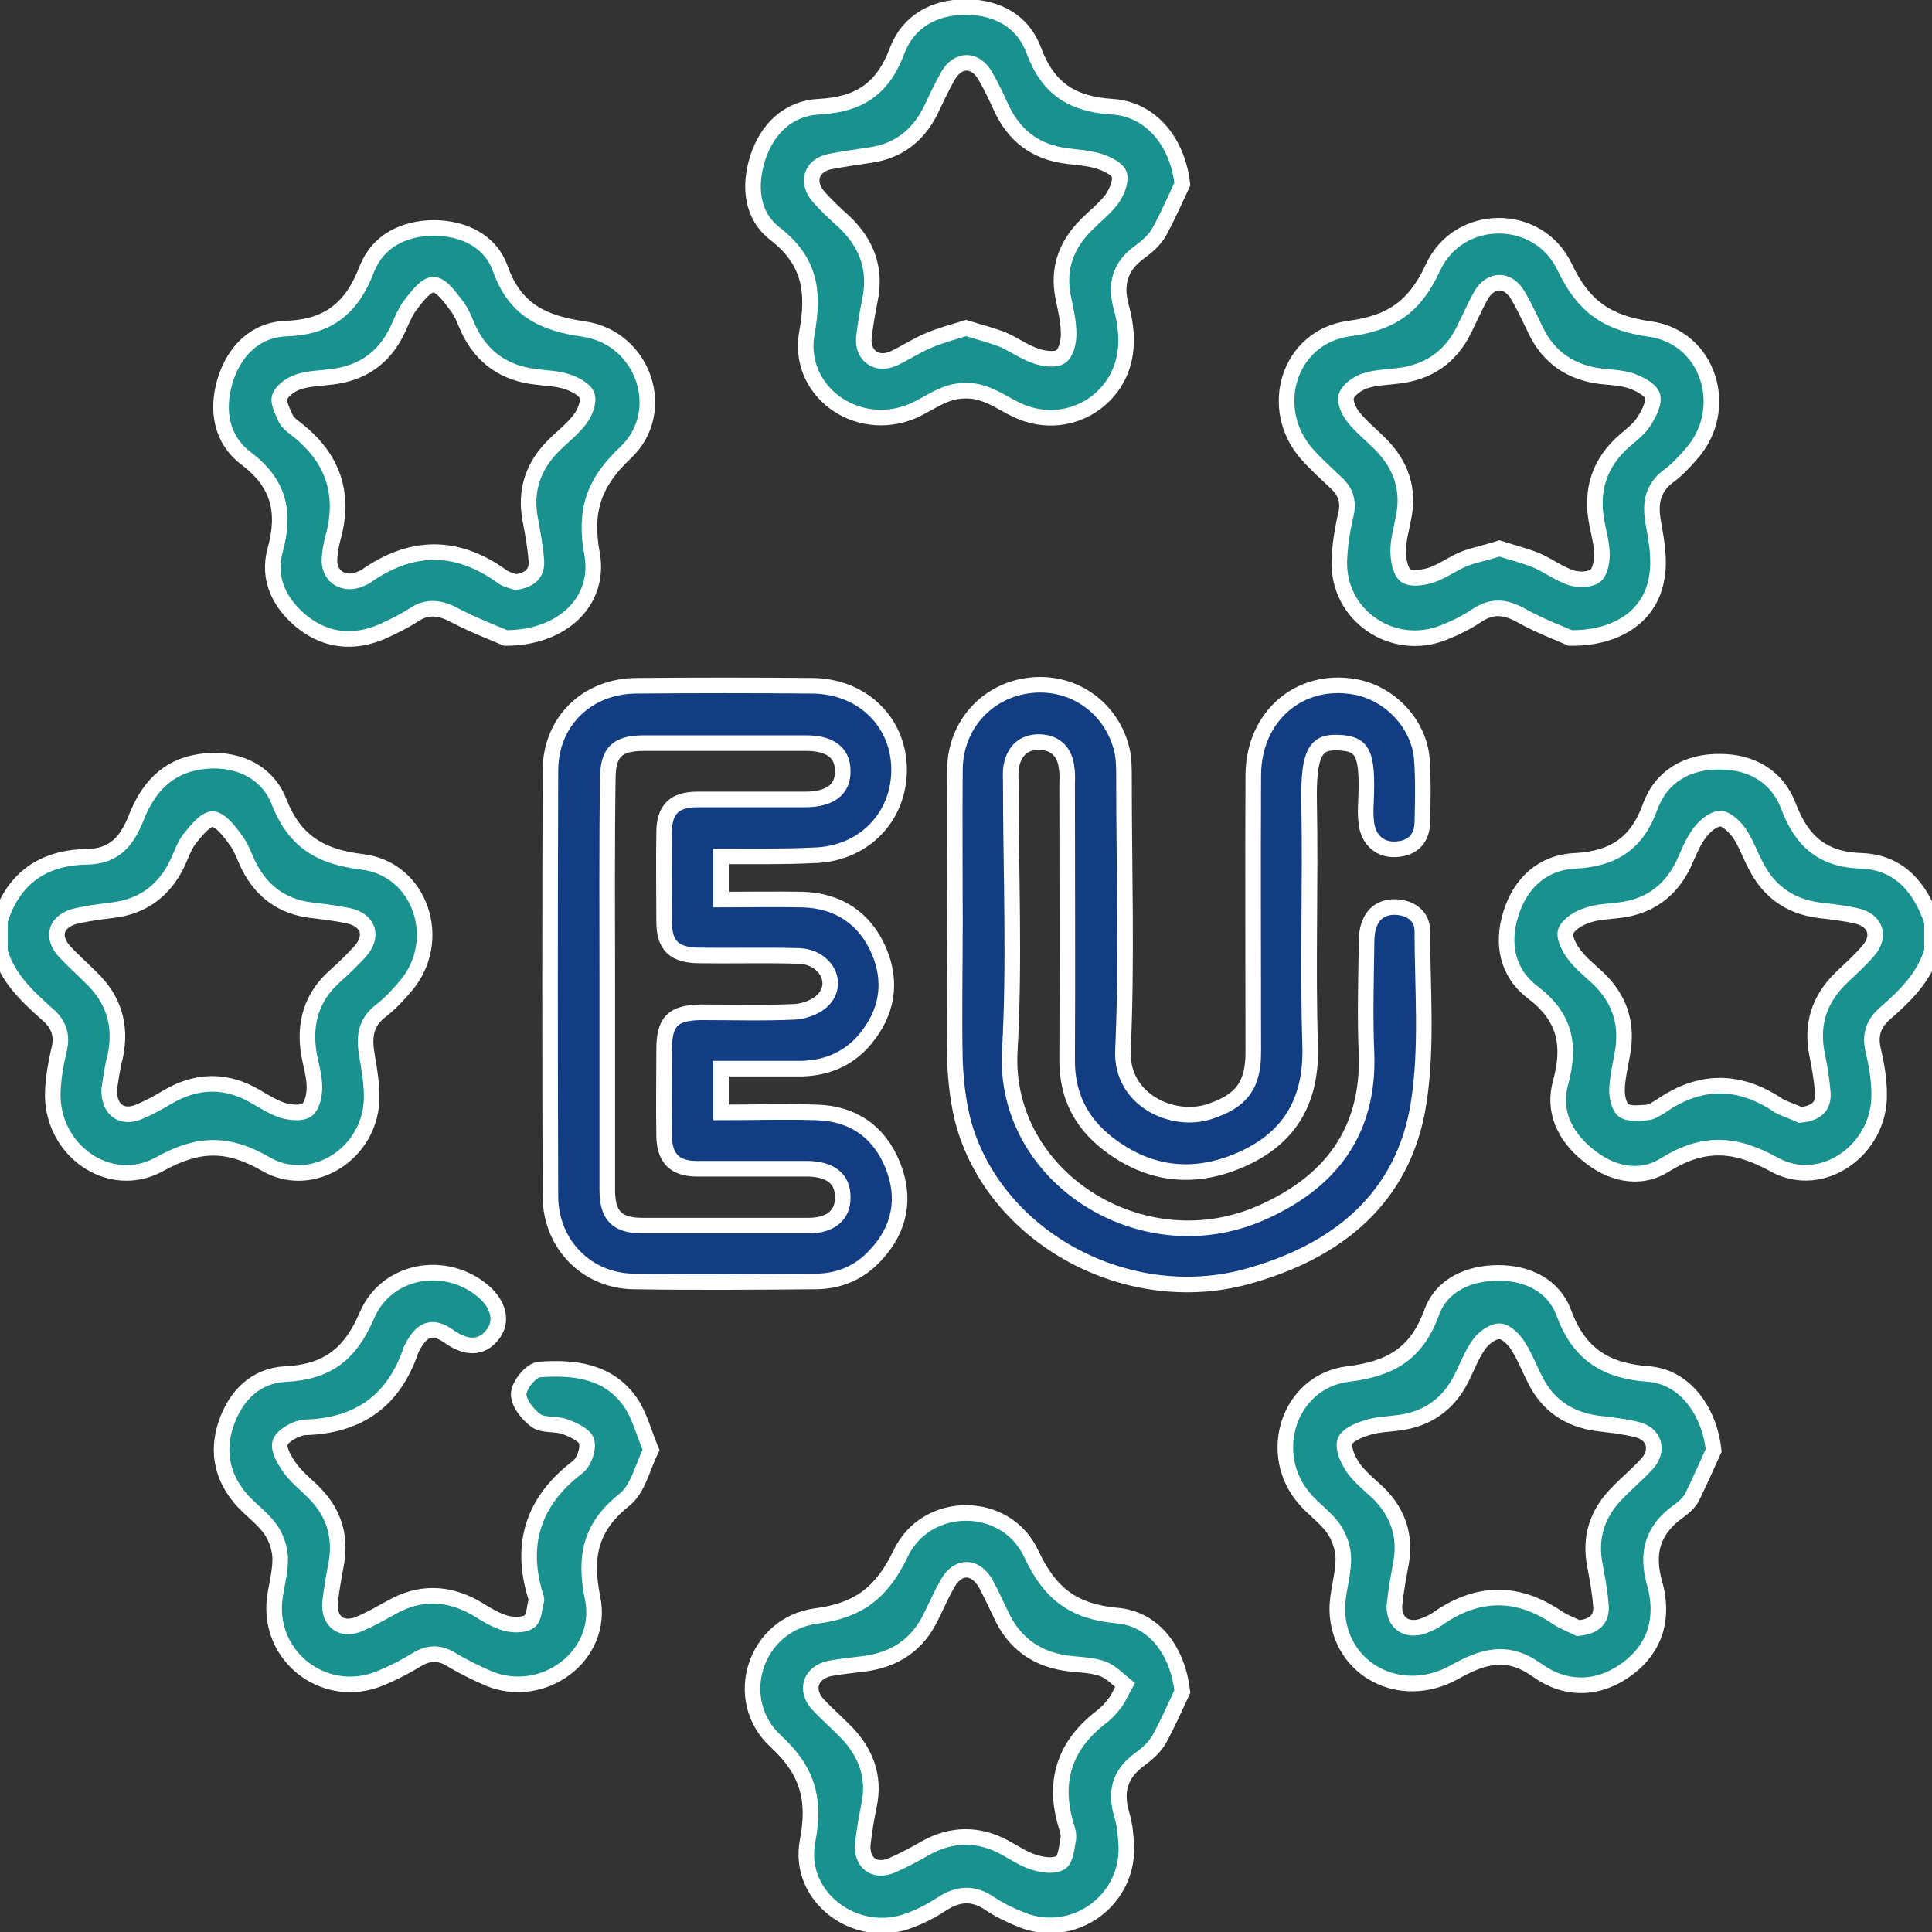 <svg width="124" height="124" viewBox="0 0 124 124" fill="none" xmlns="http://www.w3.org/2000/svg">
<rect x="0" y="0" width="124" height="124" fill="#333333" stroke="none"/>
<g clip-path="url(#clip0_1218_2188)">
<path d="M0 59.094C0.84 56.349 2.809 55.025 5.586 54.993C7.33 54.96 8.137 53.992 8.719 52.538C9.461 50.633 10.656 49.212 12.852 48.889C15.016 48.567 17.082 49.406 17.89 51.408C18.891 53.992 20.538 54.993 23.25 55.316C26.996 55.768 28.514 60.353 26.059 63.259C25.575 63.841 25.026 64.422 24.445 64.874C23.476 65.617 23.347 66.521 23.541 67.651C23.734 68.878 23.993 70.17 23.767 71.332C23.185 74.432 19.762 76.273 17.082 74.723C14.628 73.302 12.723 73.334 10.236 74.723C7.007 76.499 3.229 73.786 3.391 70.041C3.423 69.169 3.584 68.264 3.778 67.425C4.036 66.456 3.778 65.713 3.003 65.068C1.744 63.937 0.484 62.775 0 61.063C0 60.385 0 59.739 0 59.094ZM7.007 69.911C6.975 71.235 7.815 71.817 8.912 71.365C9.526 71.106 10.14 70.783 10.721 70.428C12.626 69.298 14.531 69.266 16.436 70.396C16.985 70.719 17.567 71.074 18.148 71.268C18.632 71.397 19.343 71.494 19.698 71.235C20.053 70.977 20.182 70.267 20.182 69.782C20.182 69.072 19.956 68.361 19.827 67.651C19.504 65.681 19.988 63.97 21.538 62.614C22.087 62.129 22.604 61.612 23.088 61.096C23.993 60.095 23.67 59.061 22.346 58.771C21.571 58.609 20.764 58.512 19.956 58.416C18.148 58.19 16.824 57.253 15.984 55.606C15.694 55.025 15.5 54.379 15.113 53.895C14.725 53.346 14.144 52.603 13.659 52.571C13.175 52.571 12.594 53.313 12.174 53.83C11.819 54.282 11.625 54.896 11.367 55.445C10.527 57.156 9.171 58.19 7.233 58.416C6.458 58.512 5.716 58.609 4.973 58.771C3.584 59.061 3.229 60.127 4.198 61.128C4.715 61.677 5.296 62.194 5.845 62.743C7.298 64.131 7.815 65.81 7.395 67.812C7.201 68.523 7.104 69.298 7.007 69.911Z" fill="#19918E" stroke="white" stroke-miterlimit="10"/>
<path d="M124 61.031C123.483 62.743 122.288 63.905 120.997 65.035C120.254 65.681 119.996 66.392 120.222 67.393C120.448 68.329 120.609 69.298 120.609 70.267C120.641 73.787 116.96 76.434 113.892 74.755C111.341 73.335 109.307 73.238 106.821 74.788C105.206 75.789 103.333 75.337 101.848 74.077C100.395 72.882 99.652 71.268 100.169 69.46C100.814 67.07 100.459 65.262 98.36 63.679C96.746 62.452 96.358 60.579 96.972 58.642C97.585 56.672 99.006 55.348 101.105 55.251C103.559 55.122 105.077 54.121 105.916 51.764C106.627 49.826 108.306 48.857 110.405 48.89C112.439 48.89 114.086 49.858 114.797 51.764C115.636 53.992 116.992 55.187 119.479 55.251C121.901 55.348 123.257 56.963 124 59.158C124 59.74 124 60.386 124 61.031ZM115.539 71.558C116.573 71.462 117.057 71.01 116.992 70.138C116.928 69.33 116.799 68.523 116.637 67.748C116.217 65.746 116.766 64.099 118.22 62.711C118.801 62.162 119.414 61.613 119.931 60.999C120.706 60.095 120.383 59.094 119.221 58.803C118.413 58.609 117.541 58.513 116.702 58.416C114.829 58.157 113.505 57.189 112.665 55.51C112.31 54.831 112.052 54.089 111.632 53.475C111.341 53.055 110.792 52.539 110.405 52.539C109.921 52.571 109.372 53.055 109.049 53.507C108.597 54.121 108.338 54.864 108.015 55.542C107.176 57.221 105.82 58.19 103.947 58.416C103.236 58.513 102.461 58.513 101.815 58.771C101.299 58.932 100.685 59.32 100.491 59.772C100.362 60.127 100.685 60.805 101.008 61.225C101.428 61.806 102.009 62.258 102.558 62.775C103.882 64.034 104.431 65.552 104.173 67.361C104.044 68.2 103.817 69.04 103.785 69.879C103.753 70.364 103.914 71.042 104.205 71.268C104.592 71.526 105.238 71.429 105.755 71.397C106.046 71.365 106.336 71.139 106.627 70.977C109.146 69.233 111.664 69.266 114.183 70.977C114.603 71.203 115.152 71.365 115.539 71.558Z" fill="#19918E" stroke="white" stroke-miterlimit="10"/>
<path d="M61.29 59.191C61.29 55.929 61.258 52.668 61.29 49.374C61.322 46.5 63.389 44.272 66.166 43.981C68.911 43.691 71.365 45.434 72.011 48.147C72.14 48.728 72.14 49.342 72.14 49.955C72.14 55.768 72.334 61.58 72.075 67.393C71.914 70.59 75.272 72.14 77.662 71.332C79.696 70.654 80.439 69.653 80.439 67.522C80.439 61.58 80.407 55.671 80.439 49.729C80.471 45.951 83.41 43.465 86.93 44.078C89.19 44.466 91.063 46.435 91.257 48.696C91.353 50.052 91.321 51.441 91.289 52.797C91.257 53.83 90.675 54.444 89.61 54.508C88.609 54.573 87.866 53.959 87.704 52.894C87.64 52.409 87.64 51.925 87.672 51.441C87.801 48.308 87.478 47.727 85.896 47.663C84.508 47.598 83.959 48.179 84.023 51.505C84.12 56.704 83.926 61.935 84.088 67.134C84.185 70.525 82.893 72.915 79.858 74.335C76.79 75.756 73.819 75.498 71.107 73.399C69.363 72.043 68.491 70.299 68.491 68.071C68.523 62.194 68.491 56.284 68.491 50.407C68.491 50.052 68.523 49.665 68.459 49.309C68.362 48.276 67.748 47.663 66.747 47.63C65.714 47.598 65.1 48.179 64.907 49.18C64.842 49.535 64.874 49.891 64.874 50.278C64.874 55.994 65.133 61.742 64.81 67.457C64.358 75.498 73.238 81.213 80.923 77.855C85.347 75.918 87.898 72.656 87.704 67.587C87.608 65.326 87.672 63.066 87.704 60.805C87.704 60.353 87.704 59.901 87.834 59.481C88.092 58.577 88.77 58.157 89.674 58.222C90.546 58.286 91.289 58.803 91.289 59.74C91.289 63.421 91.612 67.134 91.063 70.719C90.126 76.919 85.799 80.342 80.051 81.924C72.431 84.023 64.067 79.534 61.904 72.301C61.516 70.977 61.355 69.524 61.29 68.135C61.225 65.165 61.29 62.161 61.29 59.191Z" fill="#123D83" stroke="white" stroke-miterlimit="10"/>
<path d="M46.274 54.96C46.274 55.929 46.274 56.736 46.274 57.737C48.05 57.737 49.761 57.705 51.505 57.737C53.798 57.802 55.509 58.932 56.413 61.031C57.285 63.066 56.93 65.003 55.541 66.682C54.411 68.038 52.894 68.62 51.15 68.587C49.535 68.587 47.953 68.587 46.274 68.587C46.274 69.556 46.274 70.396 46.274 71.397C48.308 71.397 50.375 71.332 52.409 71.397C54.734 71.461 56.413 72.624 57.285 74.755C58.157 76.886 57.77 78.888 56.187 80.568C55.154 81.698 53.83 82.247 52.312 82.247C48.437 82.279 44.562 82.311 40.687 82.247C37.652 82.215 35.359 79.857 35.327 76.822C35.295 67.716 35.295 58.577 35.327 49.471C35.327 46.306 37.684 44.014 40.881 44.014C44.627 43.981 48.373 43.981 52.151 44.014C55.316 44.046 57.673 46.306 57.705 49.342C57.737 52.442 55.412 54.831 52.215 54.896C50.278 54.993 48.373 54.96 46.274 54.96ZM38.976 63.195C38.976 67.586 38.976 71.978 38.976 76.37C38.976 78.017 39.59 78.662 41.236 78.662C44.788 78.662 48.34 78.662 51.893 78.662C53.313 78.662 54.121 77.984 54.088 76.822C54.088 75.659 53.313 75.046 51.86 75.013C49.471 75.013 47.113 75.013 44.724 75.013C43.303 75.013 42.657 74.335 42.625 72.947C42.593 71.106 42.625 69.233 42.625 67.393C42.625 65.552 43.174 65.003 44.982 64.971C46.984 64.971 49.019 65.035 51.021 64.939C51.699 64.906 52.571 64.551 52.958 64.034C53.83 62.904 52.861 61.386 51.247 61.354C49.115 61.289 46.984 61.354 44.821 61.322C43.238 61.289 42.625 60.676 42.625 59.126C42.625 57.221 42.593 55.348 42.625 53.443C42.625 51.957 43.271 51.311 44.756 51.311C47.049 51.311 49.342 51.311 51.666 51.311C53.281 51.311 54.121 50.666 54.088 49.471C54.088 48.308 53.281 47.695 51.731 47.695C48.276 47.695 44.788 47.695 41.333 47.695C39.59 47.695 39.008 48.276 39.008 50.02C38.944 54.411 38.976 58.803 38.976 63.195Z" fill="#123D83" stroke="white" stroke-miterlimit="10"/>
<path d="M75.885 108.565C75.401 109.598 74.949 110.631 74.4 111.632C74.109 112.149 73.625 112.569 73.141 112.924C71.849 113.86 71.558 115.023 72.01 116.508C72.172 117.057 72.237 117.606 72.269 118.187C72.624 121.836 69.007 124.581 65.584 123.225C64.874 122.934 64.164 122.611 63.55 122.192C62.484 121.449 61.483 121.513 60.418 122.224C59.772 122.644 59.094 122.999 58.383 123.257C54.961 124.581 51.15 121.772 51.828 118.187C52.345 115.507 51.861 113.667 49.794 111.761C46.888 109.081 48.47 104.237 52.377 103.721C55.122 103.366 56.607 102.203 57.802 99.717C59.449 96.229 64.583 96.229 66.198 99.749C67.393 102.3 68.91 103.43 71.655 103.688C74.109 103.882 75.595 106.013 75.885 108.565ZM72.204 108.145C71.72 107.757 71.3 107.305 70.783 107.111C70.17 106.885 69.427 106.853 68.749 106.788C66.585 106.562 65.068 105.497 64.196 103.527C63.905 102.913 63.615 102.3 63.292 101.686C62.614 100.459 61.483 100.427 60.805 101.654C60.418 102.332 60.127 103.01 59.772 103.721C58.9 105.561 57.447 106.53 55.445 106.788C54.734 106.885 53.992 106.95 53.281 107.079C52.022 107.337 51.634 108.468 52.506 109.404C53.023 109.953 53.604 110.47 54.153 111.019C55.542 112.375 56.188 113.99 55.768 115.927C55.606 116.702 55.477 117.509 55.38 118.317C55.251 119.576 56.155 120.222 57.285 119.705C58.028 119.382 58.739 118.995 59.417 118.607C61.096 117.671 62.807 117.671 64.487 118.575C65.132 118.93 65.746 119.35 66.424 119.544C66.941 119.705 67.651 119.802 68.071 119.544C68.394 119.35 68.458 118.607 68.555 118.091C68.62 117.8 68.523 117.445 68.426 117.154C67.587 114.377 68.297 112.084 70.59 110.276C70.945 110.018 71.268 109.695 71.526 109.34C71.752 109.081 71.881 108.726 72.204 108.145Z" fill="#19918E" stroke="white" stroke-miterlimit="10"/>
<path d="M32.453 40.946C31.775 40.655 30.419 40.139 29.192 39.493C28.223 38.976 27.416 38.879 26.511 39.493C25.866 39.913 25.187 40.236 24.477 40.558C22.701 41.301 20.989 41.14 19.472 39.977C17.954 38.782 17.147 37.168 17.663 35.295C18.342 32.841 17.89 31 15.79 29.418C14.208 28.223 13.885 26.35 14.434 24.477C15.015 22.54 16.372 21.151 18.406 21.087C21.119 20.99 22.604 19.73 23.541 17.276C24.251 15.468 25.898 14.661 27.803 14.628C29.708 14.628 31.452 15.435 32.098 17.212C33.034 19.859 34.778 20.731 37.458 21.119C41.301 21.668 42.948 26.415 40.139 29.062C38.072 31 37.49 32.841 38.007 35.586C38.524 38.556 36.134 40.946 32.453 40.946ZM33.099 37.361C34.003 37.232 34.487 36.812 34.423 35.973C34.358 35.101 34.197 34.229 34.035 33.357C33.68 31.517 34.197 29.934 35.521 28.61C36.102 28.029 36.748 27.545 37.232 26.899C37.523 26.512 37.813 25.833 37.684 25.414C37.555 24.994 36.909 24.671 36.425 24.509C35.779 24.283 35.069 24.283 34.391 24.186C32.389 23.96 30.935 22.959 30.064 21.119C29.837 20.602 29.644 20.053 29.288 19.601C28.869 19.052 28.32 18.277 27.835 18.277C27.351 18.245 26.77 19.02 26.35 19.569C25.995 20.021 25.769 20.634 25.51 21.183C24.671 22.959 23.25 23.96 21.28 24.186C20.57 24.283 19.827 24.283 19.149 24.509C18.665 24.671 18.116 25.058 17.954 25.478C17.825 25.833 18.148 26.415 18.342 26.867C18.471 27.125 18.761 27.351 19.02 27.545C21.377 29.386 22.184 31.71 21.345 34.617C21.248 35.004 21.183 35.392 21.151 35.812C21.054 36.877 21.894 37.555 22.959 37.232C23.024 37.2 23.088 37.168 23.185 37.136C23.25 37.103 23.347 37.071 23.411 37.039C26.35 34.94 29.288 34.875 32.227 37.006C32.485 37.2 32.84 37.265 33.099 37.361Z" fill="#19918E" stroke="white" stroke-miterlimit="10"/>
<path d="M100.782 40.946C100.137 40.655 98.813 40.171 97.618 39.493C96.617 38.944 95.777 38.847 94.808 39.493C94.13 39.945 93.42 40.3 92.677 40.591C89.416 41.915 85.864 39.525 85.96 36.005C85.993 35.004 86.154 34.003 86.38 33.034C86.574 32.195 86.38 31.549 85.734 30.968C85.121 30.386 84.475 29.805 83.926 29.192C81.278 26.253 82.699 21.603 86.606 21.086C89.287 20.731 90.804 19.698 91.967 17.179C93.614 13.595 98.748 13.595 100.427 17.147C101.622 19.666 103.14 20.731 105.884 21.119C109.695 21.635 111.116 26.285 108.532 29.159C108.113 29.644 107.661 30.128 107.144 30.516C105.981 31.355 105.884 32.421 106.143 33.712C106.337 34.81 106.53 35.973 106.337 37.038C105.981 39.428 103.915 40.978 100.782 40.946ZM96.229 35.198C97.037 35.456 97.812 35.65 98.554 35.941C99.329 36.264 100.04 36.812 100.815 37.071C101.267 37.232 101.977 37.232 102.365 36.974C102.688 36.748 102.817 36.07 102.817 35.618C102.817 34.94 102.623 34.261 102.494 33.583C102.074 31.452 102.655 29.676 104.302 28.255C104.754 27.868 105.271 27.48 105.562 26.963C105.852 26.511 106.207 25.801 106.046 25.381C105.884 24.961 105.206 24.639 104.69 24.445C104.076 24.251 103.43 24.219 102.784 24.154C100.847 23.928 99.394 22.959 98.554 21.183C98.199 20.473 97.876 19.73 97.456 19.02C96.811 17.857 95.68 17.857 95.034 18.988C94.647 19.698 94.324 20.441 93.969 21.151C93.097 22.927 91.676 23.896 89.739 24.122C89.028 24.219 88.285 24.219 87.607 24.445C87.123 24.606 86.574 24.994 86.413 25.413C86.283 25.769 86.574 26.415 86.865 26.77C87.349 27.383 87.995 27.9 88.576 28.481C89.932 29.837 90.481 31.42 90.062 33.325C89.932 34.003 89.739 34.681 89.739 35.359C89.739 35.908 89.868 36.683 90.223 36.942C90.578 37.2 91.353 37.071 91.87 36.909C92.613 36.651 93.291 36.134 94.033 35.844C94.647 35.618 95.454 35.456 96.229 35.198Z" fill="#19918E" stroke="white" stroke-miterlimit="10"/>
<path d="M109.985 93.097C109.533 94.098 109.081 95.099 108.597 96.1C108.403 96.455 108.08 96.746 107.757 96.972C106.078 98.167 105.626 99.652 106.207 101.654C106.789 103.786 106.304 105.755 104.399 107.144C102.526 108.5 100.459 108.5 98.619 107.176C96.714 105.82 95.164 106.304 93.323 107.338C89.868 109.243 85.96 107.144 85.831 103.398C85.799 102.3 86.219 101.17 86.219 100.04C86.219 99.394 85.96 98.651 85.605 98.135C85.121 97.424 84.346 96.907 83.765 96.229C81.214 93.355 82.699 88.673 86.509 88.189C89.19 87.866 90.901 86.929 91.87 84.281C92.516 82.473 94.259 81.698 96.165 81.698C98.037 81.698 99.717 82.505 100.363 84.249C101.331 86.897 103.043 87.995 105.82 88.189C108.177 88.382 109.727 90.611 109.985 93.097ZM101.299 104.496C102.3 104.399 102.817 103.947 102.752 103.075C102.688 102.203 102.526 101.331 102.365 100.459C102.009 98.651 102.526 97.101 103.818 95.809C104.431 95.164 105.109 94.615 105.723 93.936C106.498 93.065 106.175 91.999 105.013 91.741C104.205 91.547 103.333 91.45 102.494 91.353C100.685 91.095 99.329 90.191 98.522 88.544C98.134 87.801 97.844 86.994 97.359 86.283C97.101 85.896 96.584 85.412 96.197 85.444C95.745 85.476 95.196 85.896 94.905 86.316C94.453 86.962 94.162 87.737 93.807 88.447C92.968 90.126 91.612 91.095 89.739 91.321C89.06 91.418 88.35 91.418 87.704 91.644C87.188 91.805 86.412 92.128 86.316 92.548C86.186 93.032 86.542 93.743 86.865 94.227C87.317 94.841 87.93 95.325 88.479 95.842C89.706 97.069 90.223 98.522 89.932 100.266C89.771 101.138 89.609 102.009 89.513 102.881C89.351 104.108 90.255 104.787 91.418 104.334C91.741 104.205 92.096 104.044 92.386 103.818C94.905 102.106 97.424 102.106 99.943 103.818C100.363 104.108 100.911 104.302 101.299 104.496Z" fill="#19918E" stroke="white" stroke-miterlimit="10"/>
<path d="M75.885 11.819C75.401 12.852 74.949 13.886 74.4 14.886C74.109 15.403 73.625 15.823 73.141 16.178C71.849 17.115 71.558 18.277 71.978 19.763C72.172 20.473 72.301 21.28 72.269 22.023C72.204 25.511 68.717 27.771 65.487 26.415C64.648 26.059 63.873 25.478 63.001 25.22C62.388 25.026 61.612 25.026 60.967 25.22C60.127 25.478 59.384 26.027 58.577 26.382C54.993 27.9 51.085 25.091 51.796 21.313C52.28 18.665 51.957 16.727 49.761 15.016C48.244 13.853 48.05 11.98 48.631 10.14C49.245 8.234 50.633 6.943 52.571 6.846C55.154 6.717 56.672 5.683 57.576 3.262C58.286 1.389 59.933 0.452 61.968 0.452C64.034 0.452 65.681 1.389 66.359 3.262C67.263 5.683 68.814 6.684 71.365 6.846C73.948 7.007 75.595 9.203 75.885 11.819ZM62 21.054C62.84 21.313 63.614 21.506 64.357 21.797C65.1 22.12 65.746 22.604 66.521 22.863C67.005 23.024 67.716 23.121 68.071 22.895C68.426 22.669 68.587 21.958 68.587 21.442C68.587 20.634 68.394 19.859 68.232 19.052C67.877 17.244 68.426 15.726 69.718 14.434C70.267 13.886 70.88 13.401 71.332 12.82C71.655 12.368 71.946 11.722 71.849 11.238C71.752 10.85 71.074 10.527 70.59 10.366C69.911 10.14 69.169 10.107 68.458 10.011C66.424 9.752 65.068 8.687 64.228 6.846C63.937 6.2 63.614 5.522 63.259 4.908C62.614 3.746 61.483 3.746 60.837 4.876C60.418 5.619 60.062 6.394 59.707 7.137C58.9 8.719 57.641 9.688 55.897 9.946C55.025 10.075 54.153 10.204 53.281 10.366C52.054 10.624 51.731 11.69 52.538 12.626C53.055 13.207 53.604 13.724 54.185 14.241C55.639 15.629 56.252 17.276 55.832 19.278C55.671 20.053 55.542 20.86 55.445 21.668C55.348 22.83 56.252 23.476 57.318 23.024C58.093 22.669 58.803 22.184 59.578 21.861C60.321 21.539 61.16 21.313 62 21.054Z" fill="#19918E" stroke="white" stroke-miterlimit="10"/>
<path d="M41.785 93.065C41.236 94.162 40.946 95.583 40.074 96.261C37.878 98.005 37.49 99.91 38.039 102.591C38.782 106.272 34.843 109.178 31.355 107.725C30.548 107.37 29.741 106.982 28.998 106.53C28.223 106.046 27.512 106.046 26.737 106.53C25.995 106.982 25.187 107.402 24.38 107.725C21.022 109.114 17.405 106.563 17.599 102.946C17.663 101.977 17.986 101.041 17.986 100.072C17.986 99.426 17.728 98.683 17.373 98.167C16.888 97.489 16.178 96.972 15.597 96.358C14.305 94.938 13.885 93.258 14.499 91.418C15.112 89.577 16.404 88.285 18.341 88.189C20.989 88.059 22.475 86.929 23.541 84.443C24.8 81.472 28.578 80.826 31 82.86C32.033 83.732 32.291 84.862 31.581 85.702C30.903 86.542 29.934 86.574 28.804 85.767C27.835 85.089 27.189 85.25 26.608 86.219C26.511 86.348 26.447 86.509 26.382 86.639C25.284 89.9 23.024 91.515 19.569 91.612C19.02 91.644 18.148 92.128 17.986 92.58C17.825 93.032 18.309 93.807 18.664 94.292C19.149 94.938 19.827 95.422 20.344 96.003C21.442 97.198 21.861 98.619 21.603 100.233C21.442 101.105 21.28 101.977 21.183 102.849C21.086 104.108 21.958 104.722 23.121 104.205C23.799 103.915 24.412 103.559 25.058 103.204C26.899 102.139 28.739 102.171 30.58 103.236C31.161 103.592 31.775 103.979 32.421 104.173C32.905 104.302 33.583 104.334 33.971 104.076C34.294 103.85 34.294 103.172 34.423 102.72C34.455 102.655 34.391 102.558 34.391 102.494C33.325 99.103 34.229 96.326 37.071 94.162C37.49 93.84 37.781 93 37.652 92.516C37.555 92.128 36.812 91.773 36.296 91.579C35.714 91.353 34.907 91.515 34.423 91.192C33.874 90.804 33.26 90.029 33.292 89.448C33.325 88.867 34.1 87.93 34.617 87.898C36.812 87.737 39.041 87.963 40.461 89.997C41.042 90.837 41.301 91.902 41.785 93.065Z" fill="#19918E" stroke="white" stroke-miterlimit="10"/>
</g>
<defs>
<clipPath id="clip0_1218_2188">
<rect width="124" height="124" fill="white"/>
</clipPath>
</defs>
</svg>
